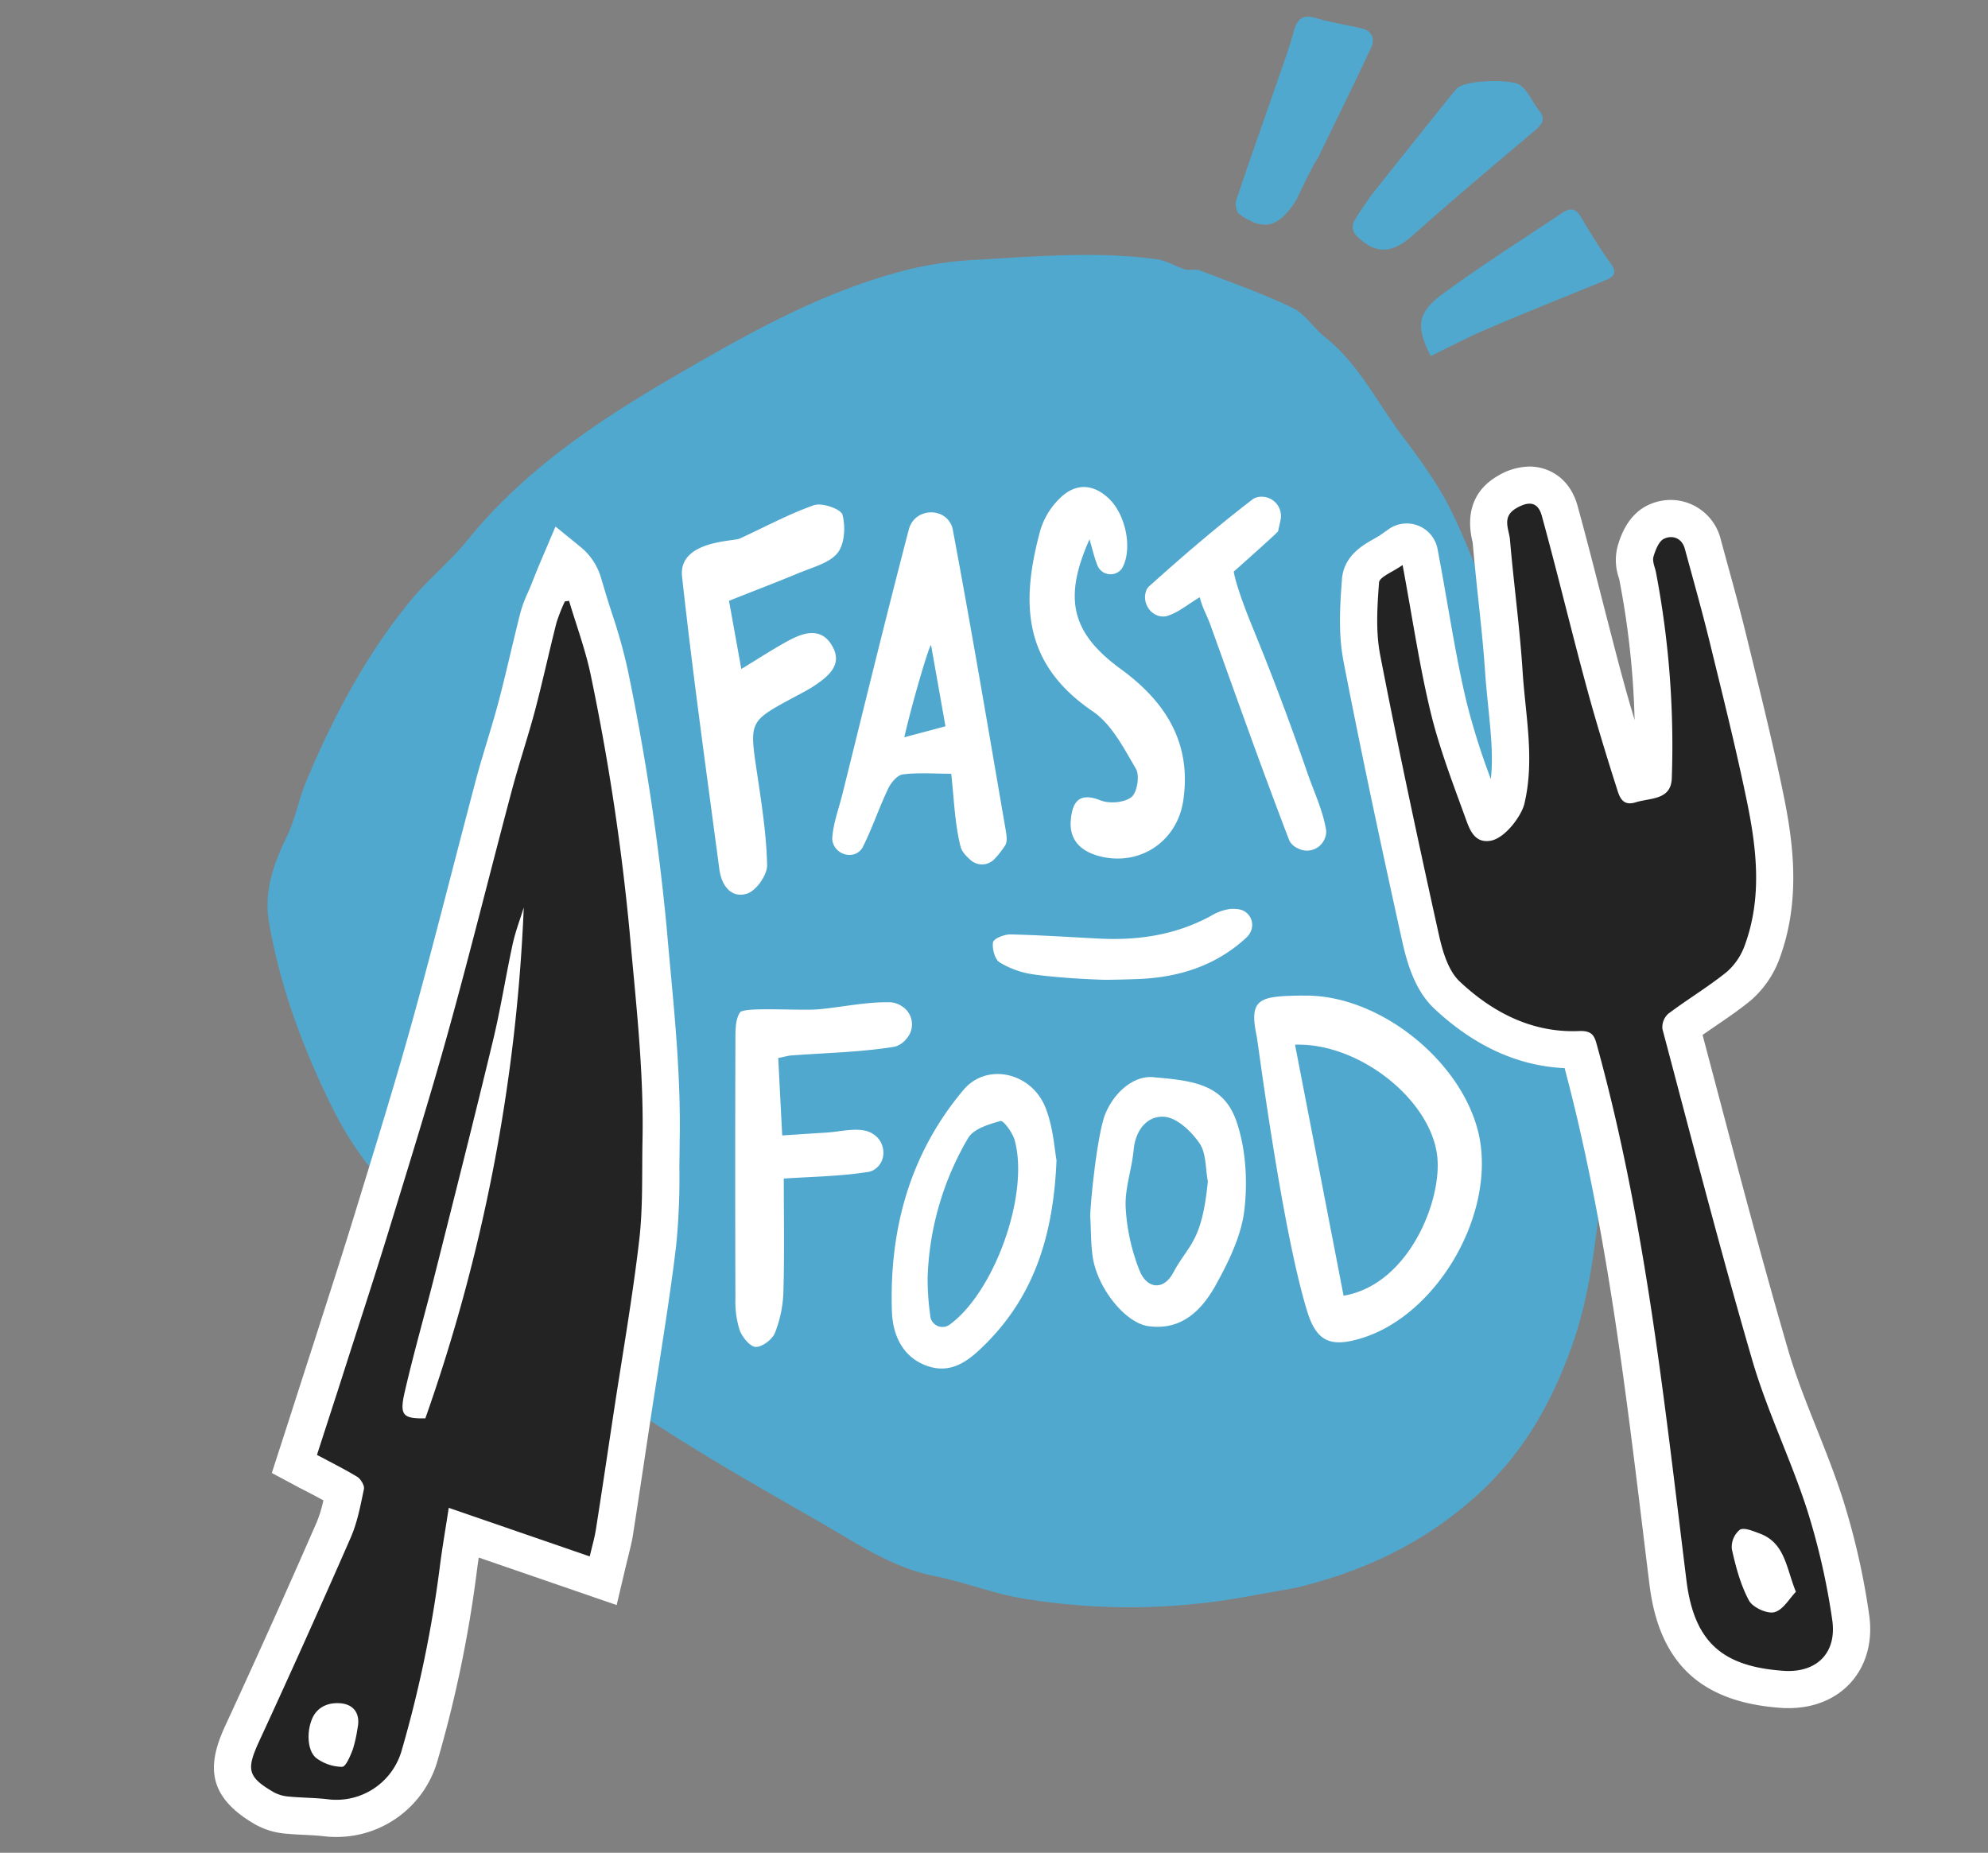 <svg id="icons" xmlns="http://www.w3.org/2000/svg" width="627.75" height="585" viewBox="0 0 627.75 585">
  <rect x="0" y="0" width="627.75" height="585" fill="#808080" stroke="none"/>
  <defs>
    <style>
      .cls-1 {
        fill: #51a8ce;
      }

      .cls-2 {
        fill: #fff;
      }

      .cls-3 {
        fill: #232323;
      }
    </style>
  </defs>
  <title>Artboard 4</title>
  <g id="icons-2" data-name="icons">
    <g id="fast_food" data-name="fast food">
      <path id="_3_dot" data-name="3 dot" class="cls-1" d="M432.9,61.78c8.93-11.19,17.8-22.44,26.83-33.55,2.58-3.18,16.28-3.05,19.45-1.77,2.9,1.16,4.46,5.53,6.76,8.35,2.05,2.51,1.32,4.19-.95,6.12C471.92,52,458.81,63,446,74.41c-6.55,5.81-11.89,6.08-18.11-.44a4.11,4.11,0,0,1-.48-3.77C429,67.26,431,64.57,432.9,61.78ZM416,50.19c5.69-11.72,11.48-23.4,17-35.22,1.2-2.57.34-5.24-3-6-4.8-1.13-9.72-1.85-14.44-3.26-4.34-1.29-6,.38-7.08,4.34-1.19,4.5-2.79,8.89-4.32,13.29-4.62,13.33-9.35,26.61-13.84,40-.41,1.23.14,3.67,1.1,4.34,7.35,5.16,11.81,4.25,17-3.12A17.57,17.57,0,0,0,410,61.76C411.79,57.8,415.75,50.08,416,50.19Zm53.77,53.61c12.17-5.19,24.46-10.09,36.7-15.11,2.69-1.1,4.63-2.13,2.08-5.59-3.46-4.71-6.45-9.78-9.47-14.8-1.59-2.64-3.45-2.63-5.69-1.13C480.8,75.6,468,83.67,455.78,92.64c-8.38,6.17-8.72,10.4-4,19.78C457.76,109.53,463.65,106.4,469.75,103.8Z"/>
      <path id="fastfoodbg" class="cls-1" d="M393.53,504.14a205.93,205.93,0,0,1-70,.65c-9.64-1.52-18.84-5.24-28.42-7.15-13.55-2.7-24.6-10.41-36.12-17-20.39-11.68-40.88-23.33-60.31-36.5-19-12.89-37-27.39-52.91-44.2-9.09-9.6-18.58-18.86-27.07-29a109.67,109.67,0,0,1-14.1-21.87c-9-18.34-16.18-37.51-19.68-58-1.64-9.67,1.48-18.35,5.71-27.05,2.61-5.36,3.63-11.45,5.94-17,8.53-20.46,18.87-40,32.94-57.23,5.49-6.74,12.43-12.28,17.89-19,21.38-26.46,49.83-43.13,78.33-59.3,19.89-11.28,40.56-21.54,62.88-26.81a115.4,115.4,0,0,1,20-2.67c18.94-1.07,37.94-2.73,56.75-.14,3.05.41,5.83,2.28,8.83,3.18,1.45.44,3.27-.21,4.65.32,9.83,3.77,19.81,7.28,29.27,11.81,4,1.91,6.63,6.37,10.23,9.22,10.7,8.46,16.59,20.85,24.62,31.47,5.89,7.78,11.71,15.87,15.91,24.68,6,12.68,10.79,26.05,15.61,39.33,2,5.46,1.72,12,4.18,17.11,15.43,32.32,18.91,68.15,26.57,102.78,4.31,19.49,2.24,38.93-.06,58.57-1.74,14.92-3.55,29.71-8.63,44.12-6.38,18.09-15.28,34.08-29.76,47.3-16.78,15.32-36,24.34-57.31,29.5C407.93,501.59,397.25,503.45,393.53,504.14Z"/>
      <path id="small_text" data-name="small text" class="cls-2" d="M413,314.36c24.54.32,51.09,23.08,54.49,46.72C471,385.73,452.9,415.46,430,422.5c-9.9,3.05-14.31,1.08-17.26-8.58-8-26.07-15.51-84.84-15.91-86.72-2.45-11.54.6-12.61,12.79-12.84C410.76,314.34,411.89,314.36,413,314.36Zm11.25,94.75c20.64-3.48,31.18-30.19,29.58-44.06-2-17.73-24.52-35.84-44.9-35.2C414.06,356.32,419.11,382.48,424.26,409.11ZM300.37,244.3c-5.41,0-10.42-.41-15.3.21-1.75.22-3.75,2.65-4.65,4.55-2.87,6.05-5,12.49-8,18.43a3.76,3.76,0,0,1-.48.72c-2.65,3.21-8,1.66-9-2.37a4.32,4.32,0,0,1-.13-1.28c.31-4.66,2.05-9.22,3.2-13.82,6.93-27.91,13.72-55.86,21-83.68a7.62,7.62,0,0,1,.48-1.28c2.39-5,9.79-5.44,12.6-.64a6.25,6.25,0,0,1,.74,1.9c5.87,31.31,11.18,62.73,16.58,94.12.33,1.91.86,4.37,0,5.76a29.69,29.69,0,0,1-3.35,4.27,5.4,5.4,0,0,1-7.6.34c-1.5-1.33-2.79-2.71-3.17-4.32C301.48,260,301.27,252.39,300.37,244.3ZM294,203.67c-.64.08-6.11,18.76-8.45,29.12l13-3.47Zm-41.06-23c4.08-1.72,9.16-3,11.6-6.16,2.2-2.86,2.48-8.3,1.48-12-.48-1.78-6.46-3.89-9-3-8.07,2.83-15.66,7-23.5,10.56-2,.89-19.38.64-18.14,12,3.38,30.86,7.69,61.62,11.77,92.4.65,4.93,3.62,9.33,8.81,7.66,2.87-.93,6.34-5.9,6.27-9-.22-9.73-1.75-19.46-3.19-29.13-2.41-16.22-2.54-16.2,11.57-23.8,2.22-1.2,4.5-2.33,6.59-3.72,4.65-3.11,9.16-6.87,5.33-12.95-3.45-5.49-8.81-3.8-13.45-1.3-4.84,2.59-9.44,5.64-15,9-1.39-7.73-2.57-14.28-3.88-21.53C238.39,186.43,245.7,183.68,252.89,180.65ZM274.28,370a4.77,4.77,0,0,0,1.81-.73c3.92-2.46,3.73-8.34-.06-11a7.52,7.52,0,0,0-2.42-1.17c-3.85-1-8.27.21-12.45.48L247,358.5c-.46-8.83-.85-16.55-1.26-24.44,2.07-.41,3.12-.74,4.18-.82,10.88-.82,21.86-1,32.58-2.75a7.15,7.15,0,0,0,3.84-2.65,6.75,6.75,0,0,0-1.74-10.25,7.22,7.22,0,0,0-3.44-1.13c-7.47-.18-15,1.49-22.49,2.2-6,.56-23.75-.84-25,1-1.53,2.28-1.44,5.87-1.45,8.9q-.13,40.77,0,81.54a29.47,29.47,0,0,0,1.35,9.89c.81,2.2,3.25,5.21,5.06,5.28,2,.07,5.23-2.33,6.06-4.4a38.61,38.61,0,0,0,2.69-13c.34-11.72.12-23.46.12-35.76C257.12,371.5,265.8,371.37,274.28,370Zm72.33-191.29a.08.08,0,0,1,0,0,4.47,4.47,0,0,0,7.36,1.16,3.28,3.28,0,0,0,.48-.69c3.22-6.06,1-16.74-4.32-21.78-5.16-4.88-10.77-4.82-15.62.08a23.64,23.64,0,0,0-6,9.9c-6.13,22.66-5.81,42,16.51,57.2,6,4.07,9.84,11.62,13.67,18.16,1.25,2.14.4,7.51-1.43,8.94-2.25,1.77-7,2.16-9.82,1-6.74-2.64-8.77.57-9.3,6.08-.66,6.88,3.65,10.33,9.64,11.72,12.41,2.88,23.91-4.89,25.84-17.63,2.74-18.15-5.47-31.22-19.66-41.57-15.44-11.27-18.41-22.05-9.92-41C344.88,173.15,345.52,176,346.61,178.71Zm-13,187.74c-1,24.07-7.28,42.72-22.26,57.76-5,5-10.55,9.81-18.44,7.11s-11-9.8-11.27-17.2c-.87-25.93,5.65-49.85,22.6-70,7.39-8.78,21.7-5.52,26,5.88C332.6,356.1,333,363,333.63,366.45Zm-39.87,49a3.88,3.88,0,0,0,6,2.88l0,0c14.32-10.3,25.43-41.42,20.63-58.43-.67-2.34-3.53-6.2-4.44-5.95-3.69,1-8.5,2.47-10.21,5.36a92.66,92.66,0,0,0-12.8,43.88A81.28,81.28,0,0,0,293.76,415.43ZM348.3,353.9c1.93-7.25,8.86-14.8,16.43-13.73,12.75,1.07,21.93,2.46,25.84,14.27,2.88,8.67,3.43,18.75,2.33,27.88-1,8-4.91,16-8.89,23.23-4.41,8-10.82,14.67-21.41,13.16-7.29-1-16.06-12-17.54-21.77-.62-4.12-.53-8.36-.77-12.55C344,384.3,345.65,363.83,348.3,353.9ZM381.4,373c-.78-4.07-.48-8.87-2.62-12-2.54-3.71-7-8-11-8.38-5.43-.46-9.21,4.06-9.8,10.39-.56,6.09-2.82,12.17-2.53,18.17a63.09,63.09,0,0,0,4.39,20c2.29,5.73,7.57,6.43,10.65.62C375.26,392.9,379.52,392.4,381.4,373Zm.65-176.14c8.23,22.88,16.36,45.81,25.07,68.51a5.39,5.39,0,0,0,2.73,2.49,6.05,6.05,0,0,0,8.4-2.93,5.31,5.31,0,0,0,.49-2.83c-1-6.23-3.88-12.2-5.95-18.2q-7.91-23-17.12-45.48c-5.62-13.68-6.09-17.94-6.09-17.94s13.85-12.28,14-12.73c.26-1.16.51-2.32.76-3.48a6.09,6.09,0,0,0-6.21-7.43,4.76,4.76,0,0,0-2.61.83c-11.31,8.69-22.16,18-32.76,27.54a3.54,3.54,0,0,0-.92,1.57c-1.24,3.93,1.9,8.27,6,7.85a4,4,0,0,0,.85-.18c3.59-1.21,5.85-3.28,10.15-5.89C379.73,192.07,381.11,194.29,382.05,196.9ZM359.22,309.12c13-.47,24.86-4.21,34.49-13.22A5.94,5.94,0,0,0,395,294a5,5,0,0,0-4-6.93,14.35,14.35,0,0,0-2.45-.09,15.84,15.84,0,0,0-6.27,2.26c-10.94,5.92-22.68,7.72-34.92,7.12-9.48-.47-18.95-1.12-28.42-1.33-1.88,0-5.18,1.34-5.37,2.48-.33,2,.56,5.42,2.09,6.35a28.33,28.33,0,0,0,10.89,3.83c7.37,1,16.69,1.51,22.27,1.67h.45C351.73,309.35,356.13,309.24,359.22,309.12Z"/>
      <g id="knife">
        <path id="knifebg" class="cls-2" d="M106.11,580a34.26,34.26,0,0,1-4-.24c-1.8-.22-3.78-.32-5.88-.42s-4-.19-6.18-.4A23.78,23.78,0,0,1,80.52,576c-15.55-9-15-19.07-9.28-31.36,10-21.61,19.63-43.11,28.73-63.92a40,40,0,0,0,2.15-7l-3.74-2c-1.26-.66-2.55-1.33-3.88-2l-8.67-4.64,5.68-17.57c2-6.23,4-12.43,6-18.65q1.95-6,3.89-12.1c3.59-11.16,7.31-22.71,10.79-34.07l2.38-7.75c5.33-17.32,10.83-35.24,15.73-52.91,4.26-15.39,8.35-31.15,12.3-46.4q3.74-14.43,7.53-28.85c1.16-4.36,2.46-8.65,3.71-12.8s2.47-8.19,3.54-12.22c1.35-5.1,2.61-10.4,3.83-15.52,1-4.19,2-8.38,3.05-12.54a39.91,39.91,0,0,1,2.38-6.49c.26-.58.51-1.14.74-1.72l2.54-6.32,5.49-12.92,8,6.52a19.57,19.57,0,0,1,6.34,9.55l1.19,4c.72,2.44,1.5,4.86,2.28,7.29a167.23,167.23,0,0,1,5,17.88,742.49,742.49,0,0,1,12.31,81.61q.49,5.6,1,11.19c1.71,18.24,3.48,37.11,3.08,56.14,0,2.8-.07,5.61-.08,8.43a216.73,216.73,0,0,1-1,24.21C212,406.06,209.93,419,208,431.58q-1.27,8-2.49,15.93l-1.57,10.41q-2,13.35-4.06,26.68c-.39,2.44-1,4.66-1.49,6.8-.22.87-.45,1.77-.67,2.69l-3,12.69-43.55-15c-.2,1.38-.4,2.76-.58,4.15a389.57,389.57,0,0,1-12.49,60.18A33.13,33.13,0,0,1,106.11,580Z"/>
        <path id="knife-2" data-name="knife" class="cls-3" d="M186.22,491.42,141.7,476.08c-.94,6.18-2,12.23-2.78,18.31a380.74,380.74,0,0,1-12.11,58.39,21.43,21.43,0,0,1-23.34,15.31c-4.08-.49-8.23-.45-12.32-.85a11.84,11.84,0,0,1-4.73-1.38c-8.35-4.85-8.68-7.21-4.5-16.25q14.73-31.92,28.83-64.14c2.1-4.8,3.08-10.13,4.17-15.31.24-1.11-1-3.12-2-3.8-4-2.45-8.2-4.51-12.83-7,2.91-9,5.83-17.95,8.69-26.89,4.93-15.43,10-30.82,14.72-46.31,6.22-20.27,12.53-40.53,18.2-61,6.93-25,13.18-50.26,19.86-75.37,2.23-8.39,5-16.64,7.26-25,2.47-9.35,4.52-18.81,6.9-28.18a56.39,56.39,0,0,1,2.64-6.72l1.33-.19c2.38,8,5.37,16,7,24.17a732.07,732.07,0,0,1,12.12,80.31c1.95,22,4.53,43.92,4.07,66-.21,10.52.18,21.11-1.05,31.51-2.11,18.07-5.27,36-8,54-1.87,12.35-3.69,24.69-5.63,37C187.76,485.58,186.94,488.32,186.22,491.42Zm-20.83-204.9c-1.19,3.86-2.66,7.66-3.51,11.59-2.19,10.09-3.77,20.32-6.19,30.36-5.93,24.67-12.17,49.27-18.36,73.88-3.13,12.41-6.67,24.71-9.54,37.17-1.7,7.4-.54,8.42,6.52,8.31A552.78,552.78,0,0,0,165.39,286.52ZM106.81,537.75c-3.8-.09-6.73,1.6-8.14,4.67C96.74,546.65,97,553,100,555.18a14,14,0,0,0,8,2.68c1.21,0,2.6-3.42,3.4-5.48a42.91,42.91,0,0,0,1.49-6.66C113.93,540.93,111.58,537.85,106.81,537.75Z"/>
      </g>
      <g id="fork">
        <path id="forkbg" class="cls-2" d="M564.78,539.32c-.79,0-1.61,0-2.44-.08-25.24-1.78-38.42-14.13-41.48-38.89q-1.08-8.69-2.13-17.38c-5.88-48.26-12-98.13-24.67-145.72-14.75-.66-28.58-7-41.17-18.8-6-5.66-8.5-14-10.14-21.37-7.84-35.46-13.54-62.64-18.48-88.11-1.65-8.54-1.22-16.82-.53-26,.56-7.4,6.44-10.74,9.95-12.74.88-.51,1.8-1,2.44-1.48l2.37-1.67a9.91,9.91,0,0,1,15.44,6.29l.53,2.85c1,5.3,1.88,10.4,2.74,15.36,1.88,10.71,3.64,20.83,6,30.55A224.48,224.48,0,0,0,470.76,246c.8-7.09,0-14.54-.76-22.35-.36-3.49-.73-7.11-1-10.77-.5-7.76-1.35-15.75-2.18-23.48-.62-5.87-1.27-12-1.78-18,0-.15-.1-.45-.17-.75-2.56-11.49,2.93-17.4,8-20.34a20,20,0,0,1,10.11-3c5.69,0,12.67,3.28,15.19,12.48,2.62,9.51,5.09,19.17,7.48,28.52q1.86,7.26,3.74,14.52c1.55,6,3.37,12.89,5.33,19.65.48,1.63,1,3.27,1.44,4.9a265.86,265.86,0,0,0-4.84-44.41c0-.12-.09-.31-.14-.51a17.26,17.26,0,0,1-.4-9.92c.72-2.48,2.91-10,9.84-13.16a16.88,16.88,0,0,1,7-1.53,16.32,16.32,0,0,1,15.73,12.42c.72,2.67,1.45,5.33,2.18,8,2,7.28,4.06,14.81,5.9,22.34l1.54,6.29c3.52,14.35,7.16,29.19,10.2,44,3.14,15.31,5.46,33.4-1.16,51.52A32,32,0,0,1,552.69,316c-3.7,3-7.51,5.59-11.19,8.1-1.33.91-2.62,1.79-3.88,2.67q2.11,8,4.22,15.94c7.25,27.48,14.74,55.89,22.81,83.55,2.39,8.19,5.56,16.17,8.93,24.62,2.85,7.16,5.8,14.57,8.26,22.2a228.61,228.61,0,0,1,8.35,36.54c1.23,8.19-.69,15.73-5.43,21.24S572.94,539.32,564.78,539.32Z"/>
        <path id="fork-2" data-name="fork" class="cls-3" d="M442.9,178.4c3.16,17,5.33,31.91,8.86,46.52,2.75,11.36,7,22.38,11,33.4,1.25,3.44,2.73,8,7.89,7.14,4.69-.79,9.84-8,10.7-11.67,3.33-14,.34-27.84-.55-41.7s-2.81-27.79-4-41.7c-.28-3.3-2.71-7.21,2-9.93,4-2.33,6.83-2,8.05,2.38,3.91,14.25,7.45,28.6,11.17,42.9,1.74,6.67,3.51,13.33,5.42,19.95q3.27,11.26,6.85,22.43c.94,2.92,1.63,6.65,6.23,5.2s11.17-.62,11.38-7.64a291.38,291.38,0,0,0-5-65c-.33-1.64-1.2-3.45-.79-4.88.62-2.13,1.72-5,3.41-5.73,2.58-1.17,5.57-.25,6.51,3.24,2.71,10,5.55,20,8,30.08,4.05,16.58,8.21,33.15,11.64,49.86,3.08,15,4.75,30.22-.69,45.12a20.19,20.19,0,0,1-5.69,8.48c-5.9,4.76-12.47,8.68-18.53,13.25a5.72,5.72,0,0,0-1.81,4.82c9.28,34.93,18.28,69.94,28.39,104.64,4.68,16,12.15,31.22,17.29,47.13a219.8,219.8,0,0,1,7.92,34.69c1.58,10.48-4.88,16.9-15.39,16.16-19.25-1.35-28.21-9-30.64-28.6-7-56.58-12.95-113.37-28.16-168.59-.81-3-1.31-5-5.74-4.81-14.79.63-27.31-5.88-37.68-15.63-3.76-3.53-5.52-9.92-6.71-15.33-6.46-29.2-12.73-58.45-18.42-87.81-1.43-7.39-.92-15.27-.35-22.85C435.61,182.14,439.66,180.69,442.9,178.4ZM567.09,502.6c-3.1-7.65-3.43-15.51-11.51-18.44-2-.74-4.91-2-6.23-1.13a7.06,7.06,0,0,0-2.49,6.06c1.22,5.56,2.74,11.25,5.39,16.22,1.17,2.2,5.69,4.29,8,3.73C563,508.39,565,504.75,567.09,502.6Z"/>
      </g>
    </g>
  </g>
</svg>
